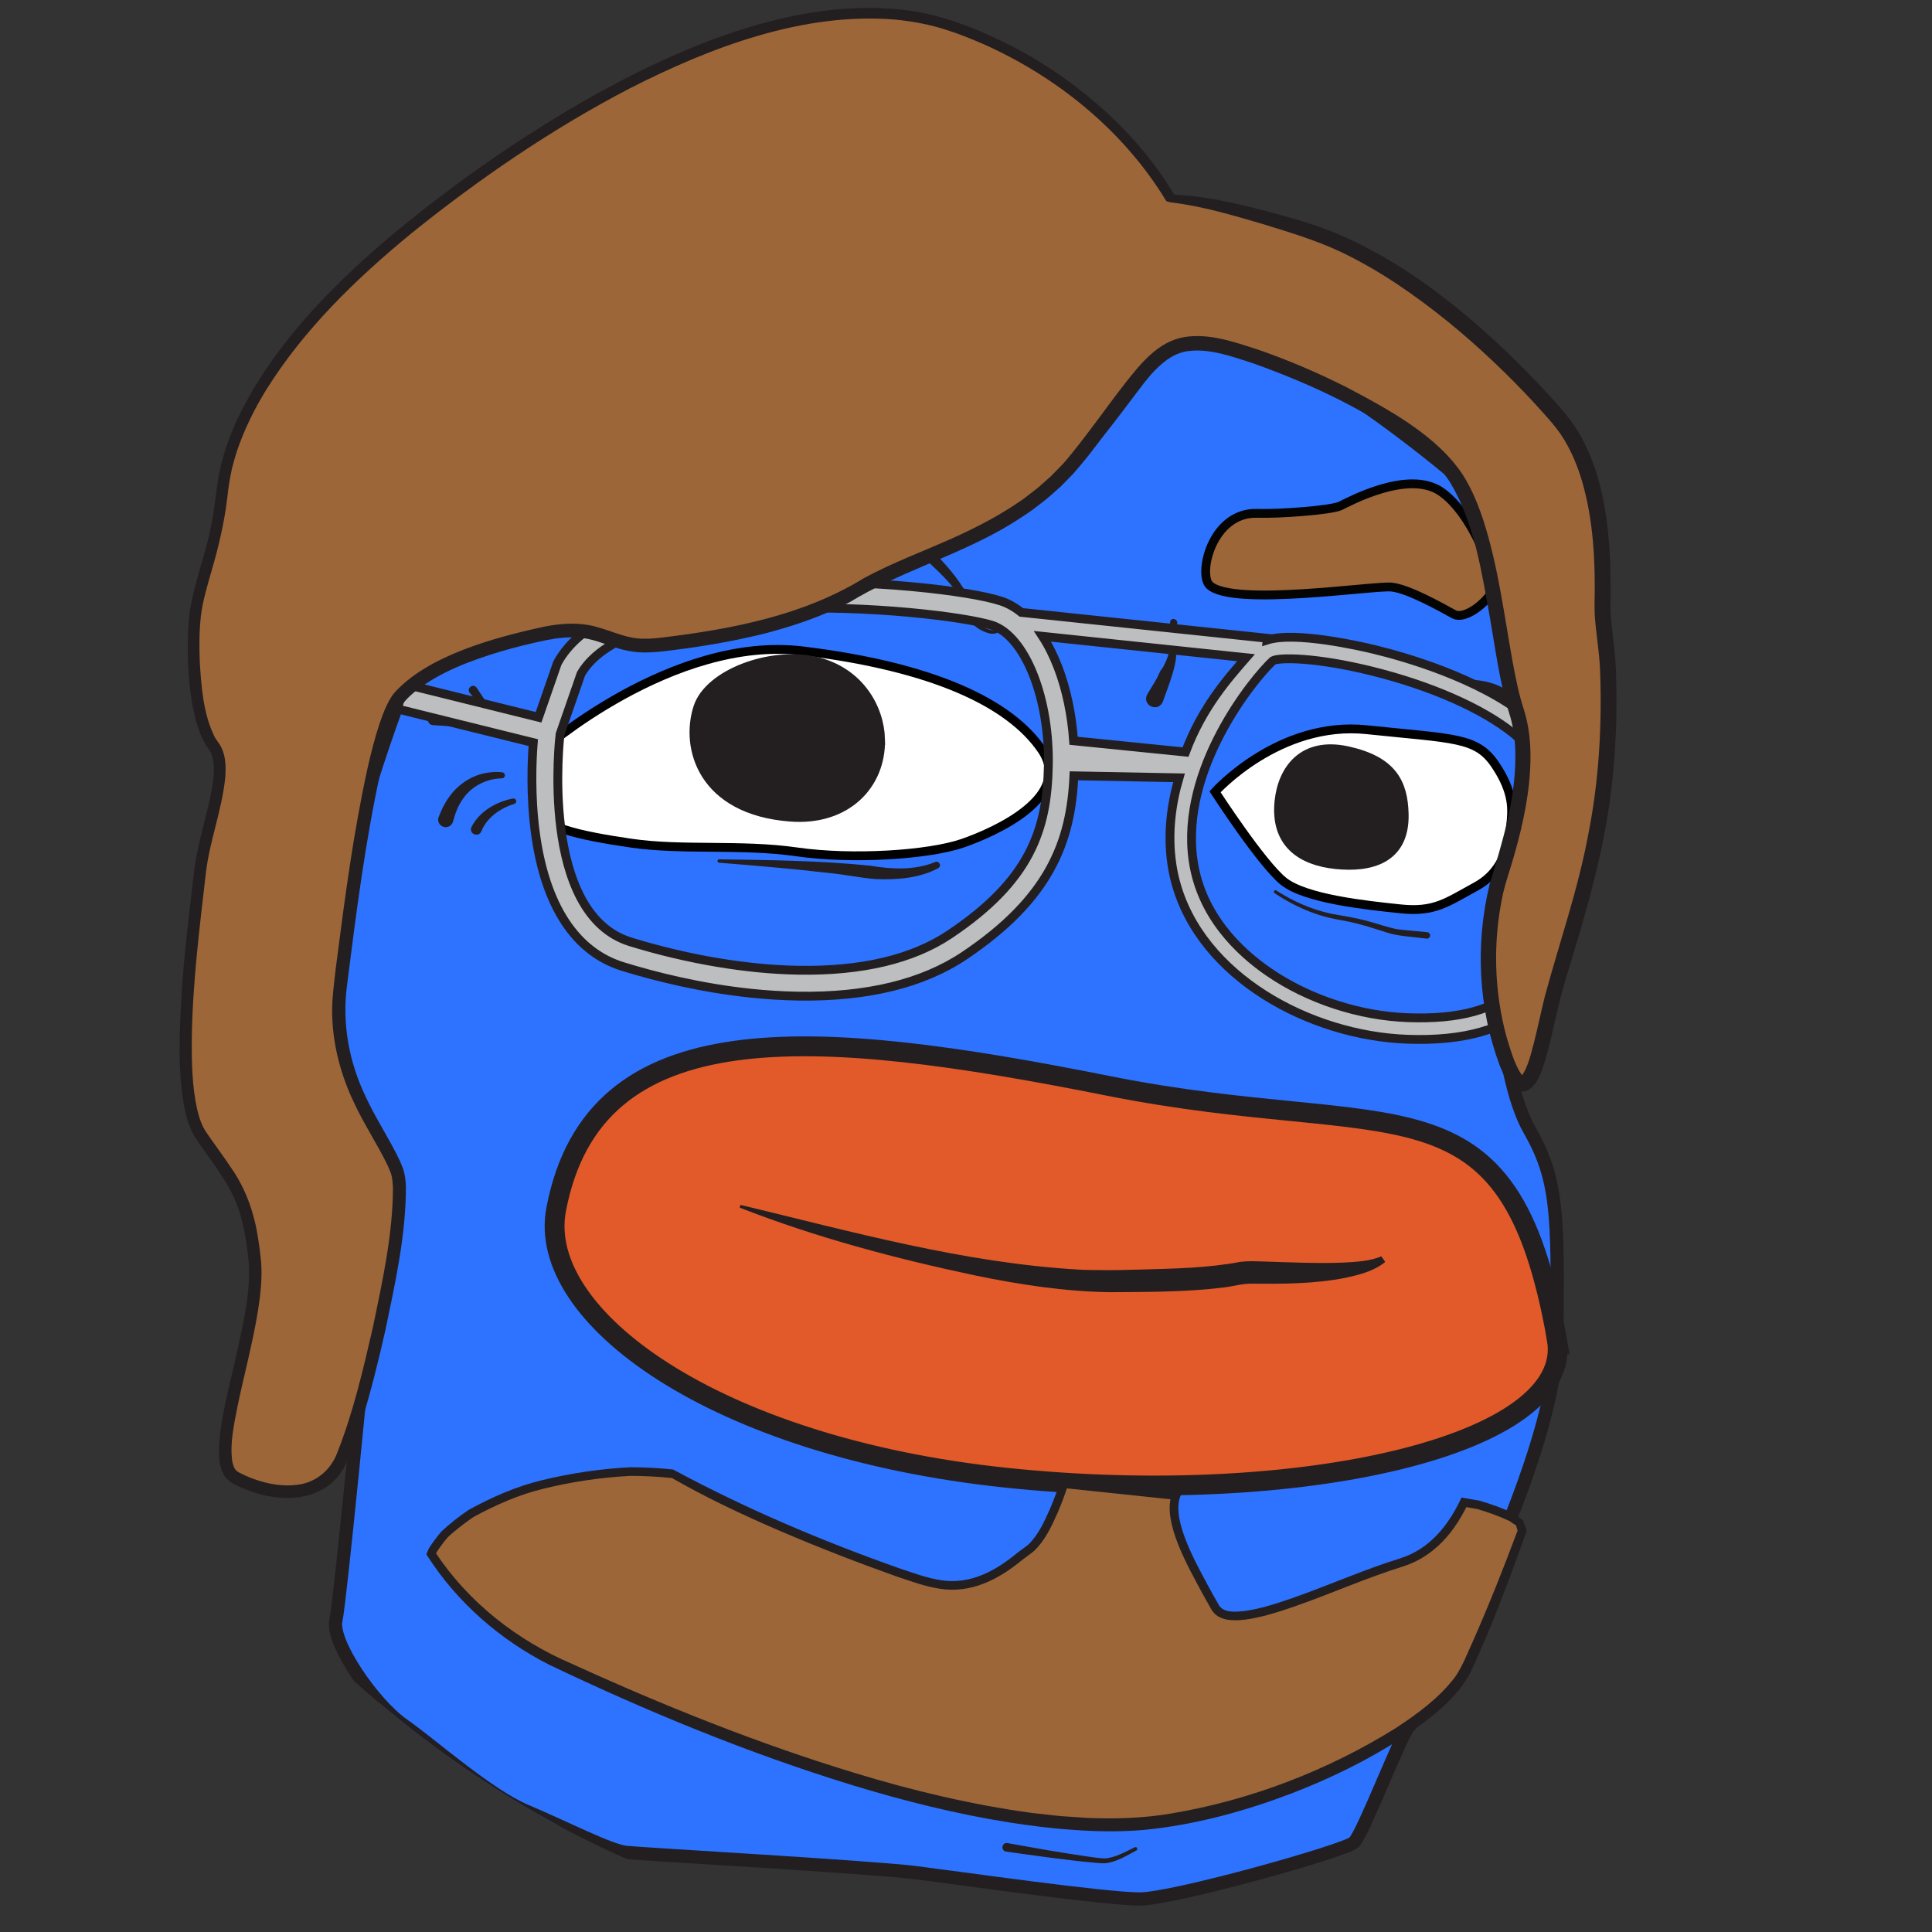 <svg width="250" height="250" viewBox="0 0 250 250" fill="none" xmlns="http://www.w3.org/2000/svg">
<rect x="0" y="0" width="250" height="250" fill="#333333" stroke="none"/>
<g clip-path="url(#clip0_900_1948)">
<path d="M47.224 173.907C47.224 173.907 44.068 206.848 43.462 209.699C42.857 212.55 48.31 220.481 52.163 223.186C56.019 225.892 63.159 232.292 68.113 234.375C73.064 236.458 78.879 239.476 81.021 239.701C83.163 239.926 112.926 241.613 118.504 242.319C124.083 243.026 143.036 245.739 147.486 245.727C151.936 245.716 173.994 239.495 175.19 238.417C176.386 237.339 181.421 224.03 182.367 223.353C183.314 222.675 201.252 189.806 201.448 173.282C201.645 156.757 201.531 152.535 197.849 146.086C194.165 139.636 190.802 117.851 199.071 95.439C199.071 95.439 196.2 67.986 187.883 61.072C179.566 54.158 165.17 43.632 159.07 44.13C152.972 44.628 154.177 40.288 148.434 47.635C142.692 54.979 137.991 62.844 128.195 66.957C118.399 71.069 105.365 79.907 97.574 81.386C89.783 82.864 82.728 79.789 74.31 80.214C65.894 80.64 55.04 81.608 51.861 90.001C48.681 98.391 39.946 124.6 41.863 133.582C43.78 142.564 47.224 173.912 47.224 173.912L47.224 173.907Z" fill="#2E73FF"/>
<path d="M47.224 173.907C47.224 173.907 44.068 206.848 43.462 209.699C42.857 212.55 48.31 220.481 52.163 223.186C56.019 225.892 63.159 232.292 68.113 234.375C73.064 236.458 78.879 239.476 81.021 239.701C83.163 239.926 112.926 241.613 118.504 242.319C124.083 243.026 143.036 245.739 147.486 245.727C151.936 245.716 173.994 239.495 175.19 238.417C176.386 237.339 181.421 224.03 182.367 223.353C183.314 222.675 201.252 189.807 201.448 173.282C201.645 156.757 201.531 152.535 197.849 146.086C194.165 139.636 190.802 117.851 199.071 95.439C199.071 95.439 196.2 67.986 187.883 61.072C179.566 54.158 165.17 43.632 159.07 44.13C152.972 44.628 154.177 40.288 148.434 47.635C142.692 54.979 137.991 62.844 128.195 66.957C118.399 71.069 105.365 79.907 97.574 81.386C89.783 82.864 82.728 79.789 74.31 80.214C65.894 80.64 55.04 81.608 51.861 90.001C48.681 98.391 39.946 124.6 41.863 133.582C43.78 142.564 47.224 173.912 47.224 173.912L47.224 173.907Z" stroke="#231F20" stroke-width="1.712" stroke-miterlimit="10"/>
<path d="M103.877 84.225C86.981 82.169 69.972 97.212 69.972 97.212C69.972 97.212 69.476 101.929 69.491 104.455C69.506 106.982 74.996 108.12 81.626 109.097C88.256 110.074 95.922 109.197 103.107 110.233C110.292 111.268 120.178 110.624 124.544 109.12C128.91 107.615 138.927 103.057 134.793 97.012C130.66 90.967 120.773 86.281 103.877 84.225Z" fill="white"/>
<path d="M103.877 84.225C86.981 82.169 69.972 97.212 69.972 97.212C69.972 97.212 69.476 101.929 69.491 104.455C69.506 106.982 74.996 108.12 81.626 109.097C88.256 110.074 95.922 109.197 103.107 110.233C110.292 111.268 120.178 110.624 124.544 109.12C128.91 107.615 138.927 103.057 134.793 97.012C130.66 90.967 120.773 86.281 103.877 84.225Z" stroke="black" stroke-width="1.142"/>
<path d="M201.452 173.279C203.878 187.033 168.086 195.199 130.188 191.216C92.29 187.233 69.364 170.244 71.963 156.522C76.862 130.64 105.203 132.892 143.39 140.505C180.763 147.953 195.233 137.998 201.455 173.28L201.452 173.279Z" fill="#E25A29"/>
<path d="M201.452 173.279C203.878 187.033 168.086 195.199 130.188 191.216C92.29 187.233 69.364 170.244 71.963 156.522C76.862 130.64 105.203 132.892 143.39 140.505C180.763 147.953 195.233 137.998 201.455 173.28L201.452 173.279Z" stroke="#231F20" stroke-width="2.569" stroke-miterlimit="10"/>
<path d="M95.82 155.914C110.308 159.395 124.778 163.446 139.703 164.291C140.438 164.349 141.537 164.327 142.287 164.347C143.988 164.388 145.835 164.321 147.528 164.281C151.906 164.154 156.252 164.095 160.546 163.276C161.524 163.154 162.455 163.21 163.403 163.234C165.162 163.289 166.903 163.357 168.64 163.397C170.379 163.434 172.111 163.45 173.824 163.378C175.477 163.288 177.23 163.209 178.751 162.569L179.244 163.297C177.749 164.52 175.883 164.955 174.067 165.356C170.098 166.134 166.054 166.146 162.044 166.106C160.776 166.077 159.586 166.454 158.314 166.606C153.392 167.203 148.528 167.177 143.599 167.209C137.809 167.13 131.948 166.228 126.305 165.068C115.91 162.868 105.607 160.141 95.708 156.262L95.82 155.914Z" fill="#231F20"/>
<path d="M196.619 197.058C196.279 196.798 195.929 196.553 195.569 196.316C194.19 195.669 192.755 195.151 191.29 194.73C190.671 194.607 190.052 194.497 189.428 194.403C187.849 197.71 185.333 200.983 181.219 202.228C172.878 204.751 159.38 211.835 157.234 207.996C155.088 204.158 150.754 196.869 152.165 193.527L137.66 192.003C137.66 192.003 135.52 198.914 133.076 200.571C130.632 202.227 126.784 206.499 120.169 204.74C115.24 203.431 97.657 196.778 87.018 190.714C85.187 190.521 83.345 190.429 81.502 190.429C77.115 190.666 72.757 191.37 68.519 192.537C65.902 193.418 63.356 194.497 60.945 195.845C59.728 196.671 58.569 197.579 57.491 198.579C56.952 199.224 56.449 199.9 55.988 200.603C55.918 200.762 55.853 200.923 55.786 201.082C59.444 206.656 64.821 211.816 72.706 215.478C101.683 228.937 126.421 236.213 144.066 236.154C161.712 236.096 185.918 224.187 189.765 215.879C191.863 211.35 194.558 204.735 196.949 198.077C196.822 197.741 196.706 197.401 196.61 197.06L196.619 197.058Z" fill="#9C6639"/>
<path d="M196.158 197.371C195.847 197.184 195.555 196.993 195.266 196.783L195.335 196.821C193.985 196.191 192.577 195.681 191.137 195.264L191.183 195.274L189.346 194.952L189.934 194.641C188.956 196.664 187.696 198.613 185.972 200.149C185.117 200.917 184.153 201.576 183.113 202.079C182.592 202.332 182.052 202.539 181.503 202.717C176.784 204.185 172.28 206.208 167.568 207.856C165.443 208.584 163.327 209.29 161.077 209.586C159.611 209.758 157.631 209.78 156.763 208.277C156.508 207.847 155.809 206.567 155.546 206.11C153.864 202.923 150.292 196.901 151.66 193.303L152.115 194.074L137.609 192.549L138.2 192.16C137.808 193.381 137.367 194.558 136.865 195.731C136.074 197.496 135.253 199.323 133.799 200.699C133.319 201.103 132.767 201.463 132.277 201.855C129.225 204.37 125.659 206.243 121.566 205.574C119.669 205.29 117.867 204.602 116.053 204.01C106.355 200.544 95.147 195.983 86.967 191.261C85.175 191.072 83.37 190.981 81.569 190.977C77.823 191.175 74.09 191.722 70.443 192.61C67.212 193.375 64.134 194.743 61.227 196.323C60.298 196.972 58.838 198.055 57.882 198.979L57.93 198.928C57.403 199.557 56.913 200.215 56.466 200.897L56.508 200.82L56.316 201.28L56.315 201.288L56.264 200.767C60.541 207.287 66.883 212.256 74.024 215.307C85.915 220.728 98.138 225.635 110.643 229.432C118.09 231.707 125.813 233.545 133.535 234.595C134.407 234.676 136.561 234.947 137.416 235.014C138.34 235.075 139.733 235.174 140.655 235.234C144.288 235.392 148.02 235.276 151.605 234.657C161.824 232.934 171.763 229.115 180.56 223.646C183.391 221.795 186.244 219.71 188.276 217.012C189.237 215.657 189.845 213.985 190.558 212.461C192.674 207.67 194.609 202.799 196.435 197.891L196.436 197.88L196.443 198.267C196.345 197.968 196.25 197.667 196.162 197.363L196.158 197.371ZM197.082 196.744C197.247 197.182 197.396 197.633 197.551 198.078L197.487 198.262C195.276 204.482 192.976 210.67 190.163 216.649C188.142 220.207 184.676 222.676 181.38 224.919C176.915 227.813 172.133 230.135 167.182 232.047C161.401 234.256 155.391 235.927 149.229 236.663C145.768 237.082 142.067 237.035 138.592 236.762C136.165 236.611 133.117 236.223 130.703 235.838C123.787 234.752 116.862 233.011 110.176 230.965C96.76 226.839 83.715 221.457 71.059 215.416C64.726 212.198 59.177 207.371 55.332 201.381L55.17 201.131L55.286 200.86L55.287 200.852L55.495 200.366L55.51 200.331L55.537 200.289C56.015 199.557 56.54 198.857 57.101 198.187C58.208 197.156 59.401 196.221 60.648 195.376C63.658 193.723 66.841 192.321 70.184 191.525C73.912 190.621 77.718 190.061 81.549 189.861C83.4 189.862 85.25 189.958 87.09 190.149C96.466 195.205 106.365 199.406 116.425 202.955C118.171 203.526 119.916 204.197 121.73 204.469C125.488 205.097 128.776 203.299 131.601 200.973C132.061 200.601 132.613 200.241 133.071 199.86C134.347 198.636 135.119 196.919 135.848 195.29C136.332 194.16 136.769 192.991 137.141 191.83L137.282 191.393L152.975 193.042L152.692 193.736C151.594 196.889 154.998 202.675 156.526 205.568L157.331 207.007L157.735 207.726C158.378 208.733 159.862 208.575 160.946 208.479C163.069 208.197 165.167 207.503 167.204 206.802C171.852 205.179 176.418 203.131 181.174 201.653C181.674 201.492 182.162 201.303 182.632 201.074C185.666 199.62 187.727 196.796 189.116 193.778L189.518 193.848L191.405 194.178L191.424 194.18L191.452 194.189C192.952 194.621 194.433 195.158 195.855 195.827C196.273 196.118 196.689 196.428 197.088 196.742L197.082 196.744Z" fill="#231F20"/>
<path d="M64.904 100.722C63.03 100.749 61.129 101.677 60.028 103.202C59.757 103.544 59.504 104.003 59.298 104.385C59.227 104.555 59.047 104.99 58.972 105.165C58.838 105.557 58.734 105.961 58.609 106.352C58.448 106.868 57.896 107.155 57.38 106.992C56.865 106.828 56.577 106.279 56.741 105.763C56.923 105.314 57.113 104.868 57.321 104.43C57.526 104.09 57.776 103.572 58.022 103.264C59.156 101.574 60.978 100.332 62.988 100.001C63.661 99.893 64.288 99.852 64.987 99.934C65.203 99.959 65.356 100.155 65.331 100.371C65.308 100.585 65.113 100.733 64.904 100.716L64.904 100.722Z" fill="#231F20"/>
<path d="M66.529 104.034C64.746 104.578 63.001 105.786 62.295 107.558C61.936 108.44 60.636 107.917 60.999 107.032C61.786 105.488 63.227 104.382 64.814 103.775C65.325 103.579 65.829 103.427 66.387 103.329C66.581 103.293 66.769 103.425 66.802 103.619C66.838 103.811 66.713 103.991 66.526 104.033L66.529 104.034Z" fill="#231F20"/>
<path d="M61.84 94.214L56.017 93.832C55.067 93.741 55.212 92.337 56.163 92.445L61.938 93.282C62.523 93.374 62.431 94.246 61.84 94.214Z" fill="#231F20"/>
<path d="M121.318 71.921C122.917 73.677 124.491 75.444 125.462 77.647C125.628 78.049 125.716 78.49 125.763 78.927C125.892 80.287 127.429 81.652 128.796 81.563C129.045 81.463 129.199 81.833 128.945 81.932C128.305 82.123 127.758 81.906 127.197 81.673C126.127 81.196 125.226 80.24 125.001 79.052C124.935 78.689 124.835 78.328 124.669 77.993C123.63 76.055 121.949 74.425 120.351 72.925C119.648 72.273 120.629 71.237 121.318 71.921Z" fill="#231F20"/>
<path d="M62.251 91.377L60.79 89.667C60.322 89.102 61.154 88.39 61.64 88.941C61.656 88.956 61.667 88.977 61.68 88.992L62.93 90.863C63.22 91.305 62.599 91.776 62.251 91.377Z" fill="#231F20"/>
<path d="M149.062 90.231C149.324 89.103 149.57 88.018 150.079 86.958C150.178 86.71 150.465 86.415 150.63 86.253C151.139 85.633 151.475 84.858 151.789 84.117C151.857 83.947 152.122 84.04 152.067 84.216C151.763 85.138 151.417 86.156 150.755 86.883C150.202 87.922 150.078 89.211 149.889 90.372C149.799 90.937 148.961 90.796 149.065 90.229L149.062 90.231Z" fill="#231F20"/>
<path d="M165.165 115.235C167.284 116.608 169.662 117.663 172.135 118.209C173.793 118.521 175.545 118.772 177.187 119.248C178.424 119.568 179.624 120.031 180.866 120.251C181.707 120.362 183.804 120.532 184.681 120.624C184.911 120.649 185.081 120.852 185.06 121.079C185.035 121.312 184.826 121.484 184.594 121.457C183.059 121.239 180.913 121.163 179.453 120.67C177.811 120.146 176.214 119.617 174.534 119.266C173.706 119.084 172.866 118.965 172.006 118.762C171.157 118.566 170.331 118.291 169.519 117.982C167.902 117.349 166.364 116.553 164.925 115.566C164.711 115.415 164.929 115.073 165.162 115.232L165.165 115.235Z" fill="#231F20"/>
<path d="M176.865 94.425C165.49 93.229 157.226 102.46 157.226 102.46C157.226 102.46 163.258 111.79 166.106 114.053C168.954 116.316 176.723 117.132 181.162 117.599C185.602 118.066 187.135 116.824 191.004 114.706C194.873 112.588 195.282 108.704 195.486 106.761C195.69 104.819 195.923 102.6 193.499 98.978C191.074 95.357 188.241 95.621 176.865 94.425Z" fill="white"/>
<path d="M176.865 94.425C165.49 93.229 157.226 102.46 157.226 102.46C157.226 102.46 163.258 111.79 166.106 114.053C168.954 116.316 176.723 117.132 181.162 117.599C185.602 118.066 187.135 116.824 191.004 114.706C194.873 112.588 195.282 108.704 195.486 106.761C195.69 104.819 195.923 102.6 193.499 98.978C191.074 95.357 188.241 95.621 176.865 94.425Z" stroke="black" stroke-width="1.142"/>
<path d="M181.56 105.348C181.696 111.13 177.238 112.198 172.843 111.736C168.448 111.274 165.08 109.052 165.645 103.675C166.064 99.685 168.627 96.019 174.362 97.286C180.053 98.544 181.465 101.338 181.56 105.348Z" fill="#231F20"/>
<path d="M181.56 105.348C181.696 111.13 177.238 112.198 172.843 111.736C168.448 111.274 165.08 109.052 165.645 103.675C166.064 99.685 168.627 96.019 174.362 97.286C180.053 98.544 181.465 101.338 181.56 105.348Z" stroke="#231F20" stroke-width="1.427" stroke-miterlimit="10"/>
<path d="M113.803 95.68C113.939 101.461 109.487 106.158 102.261 105.595C90.978 104.715 88.766 96.72 90.435 91.577C91.817 87.31 99.658 84.4 105.393 85.668C111.085 86.925 113.711 91.667 113.806 95.68L113.803 95.68Z" fill="#231F20"/>
<path d="M113.803 95.68C113.939 101.461 109.487 106.158 102.261 105.595C90.978 104.715 88.766 96.72 90.435 91.577C91.817 87.31 99.658 84.4 105.393 85.668C111.085 86.925 113.711 91.667 113.806 95.68L113.803 95.68Z" stroke="#231F20" stroke-width="1.427" stroke-miterlimit="10"/>
<path d="M190.803 87.986C195.459 88.363 198.351 91.276 196.851 96.022C196.821 96.12 196.717 96.176 196.619 96.146C196.524 96.117 196.467 96.021 196.491 95.925C196.7 95.024 196.789 94.099 196.672 93.212C196.375 90.328 193.349 89.092 190.776 89.102C190.017 89.087 190.043 87.962 190.806 87.986L190.803 87.986Z" fill="#231F20"/>
<path d="M186.418 63.589C182.227 60.764 174.641 64.876 173.458 65.453C172.276 66.03 165.497 66.518 162.696 66.425C156.826 66.229 154.995 74.312 156.528 75.736C159.549 78.539 177.848 75.732 180.068 75.966C182.288 76.199 186.523 78.608 188.115 79.476C189.706 80.345 192.955 77.46 193.24 76.088C193.524 74.715 190.61 66.414 186.418 63.589Z" fill="#9C6639"/>
<path d="M186.418 63.589C182.227 60.764 174.641 64.876 173.458 65.453C172.276 66.03 165.497 66.518 162.696 66.425C156.826 66.229 154.995 74.312 156.528 75.736C159.549 78.539 177.848 75.732 180.068 75.966C182.288 76.199 186.523 78.608 188.115 79.476C189.706 80.345 192.955 77.46 193.24 76.088C193.524 74.715 190.61 66.414 186.418 63.589Z" stroke="#040404" stroke-width="1.142"/>
<path d="M130.368 238.494C133.87 239.123 137.377 239.753 140.898 240.257C141.582 240.346 142.294 240.457 142.976 240.481C144.325 240.379 145.616 239.623 146.827 239.043C147.086 238.899 147.317 239.296 147.054 239.448C145.759 240.129 144.489 240.952 142.997 241.109C142.606 241.121 142.264 241.088 141.888 241.06C137.973 240.707 134.083 240.136 130.19 239.597C129.457 239.475 129.622 238.379 130.37 238.494L130.368 238.494Z" fill="#231F20"/>
<path d="M93.061 111.197C99.568 111.289 106.113 111.362 112.603 112.019C115.351 112.485 118.345 112.634 120.965 111.566C121.48 111.289 121.918 112.025 121.417 112.34C118.941 113.659 116.047 113.865 113.296 113.753C111.226 113.586 109.219 113.145 107.15 112.952C102.466 112.41 97.75 112.009 93.046 111.636C92.923 111.626 92.834 111.521 92.841 111.398C92.85 111.281 92.949 111.193 93.064 111.194L93.061 111.197Z" fill="#231F20"/>
<path d="M148.477 89.802C149.084 88.833 149.686 87.828 150.238 86.825C150.716 85.902 151.25 84.99 151.305 83.953L151.308 83.93C151.308 83.93 151.299 83.91 151.327 83.958C151.062 83.49 151.753 83.08 152.036 83.541C152.756 85.177 151.05 89.073 150.474 90.797C149.823 92.294 147.671 91.226 148.477 89.802Z" fill="#231F20"/>
<path d="M151.861 80.099C152.121 80.109 152.381 80.353 152.341 80.629C152.276 81.004 151.966 81.153 151.722 81.346C151.04 81.805 150.33 82.182 149.608 82.56C149.516 82.609 149.4 82.572 149.353 82.477C149.309 82.391 149.337 82.288 149.413 82.234C150.05 81.774 150.694 81.303 151.274 80.778C151.361 80.692 151.548 80.52 151.556 80.468C151.545 80.489 151.547 80.475 151.529 80.561C151.509 80.704 151.635 80.888 151.761 80.919C151.774 80.926 151.788 80.93 151.802 80.928C151.571 80.913 151.398 80.712 151.414 80.481C151.43 80.25 151.631 80.078 151.862 80.093L151.861 80.099Z" fill="#231F20"/>
<path d="M197.596 92.743C191.335 87.689 181.657 84.966 177.786 84.032C175.956 83.59 167.557 81.672 163.969 82.818L163.993 82.591L132.166 79.245C131.55 78.751 130.902 78.35 130.227 78.043C128.739 77.368 124.904 76.645 119.97 76.109C114.328 75.499 108.145 75.237 102.551 75.37C81.903 75.865 74.641 81.253 72.189 85.689L72.12 85.813L69.689 92.815L52.255 88.491L51.447 91.742L69.005 96.095C68.826 98.362 68.62 102.936 69.284 107.828C70.557 117.225 74.469 123.187 80.6 125.074C84.743 126.351 90.6 127.831 97.136 128.518C99.126 128.727 101.179 128.864 103.262 128.898C112.143 129.04 119.371 127.289 124.745 123.694C135.799 116.289 138.579 108.97 138.962 100.39L152.566 100.647C151.546 104.134 151.074 107.902 151.627 111.736C153.474 124.568 166.929 132.964 179.72 134.308C180.535 134.394 181.349 134.452 182.156 134.48C196.674 134.977 203.502 128.6 204.973 113.166C205.284 111.832 207.518 100.748 197.596 92.743ZM122.88 120.912C118.085 124.122 111.503 125.683 103.317 125.549C96.649 125.443 88.931 124.138 81.584 121.876C69.728 118.226 72.44 95.255 72.47 95.026L72.567 94.736L75.184 87.19C78.137 82.078 87.873 79.07 102.632 78.716C114.803 78.428 126.688 80.114 128.844 81.093C132.889 82.932 135.819 90.659 135.656 99.069C135.498 107.379 133.306 113.931 122.88 120.912ZM153.407 97.316L138.92 95.855C138.686 92.476 137.996 89.188 136.909 86.35C136.327 84.836 135.655 83.495 134.898 82.338L161.237 85.106C158.95 87.733 155.554 91.539 153.407 97.316ZM202.242 112.59L202.214 112.694L202.203 112.805C200.893 126.842 195.298 132.139 182.25 131.691C175.947 131.477 169.384 129.334 164.238 125.82C160.309 123.137 155.413 118.446 154.387 111.339C152.681 99.493 162.194 87.827 164.711 85.496C165.506 85.064 170.168 85.013 177.568 86.851C185.177 88.742 191.839 91.68 195.844 94.912C204.755 102.104 202.353 112.15 202.242 112.59Z" fill="#BCBEC0"/>
<path d="M197.596 92.743C191.335 87.689 181.657 84.966 177.786 84.032C175.956 83.59 167.557 81.672 163.969 82.818L163.993 82.591L132.166 79.245C131.55 78.751 130.902 78.35 130.227 78.043C128.739 77.368 124.904 76.645 119.97 76.109C114.328 75.499 108.145 75.237 102.551 75.37C81.903 75.865 74.641 81.253 72.189 85.689L72.12 85.813L69.689 92.815L52.255 88.491L51.447 91.742L69.005 96.095C68.826 98.362 68.62 102.936 69.284 107.828C70.557 117.225 74.469 123.187 80.6 125.074C84.743 126.351 90.6 127.831 97.136 128.518C99.126 128.727 101.179 128.864 103.262 128.898C112.143 129.04 119.371 127.289 124.745 123.694C135.799 116.289 138.579 108.97 138.962 100.39L152.566 100.647C151.546 104.134 151.074 107.902 151.627 111.736C153.474 124.568 166.929 132.964 179.72 134.308C180.535 134.394 181.349 134.452 182.156 134.48C196.674 134.977 203.502 128.6 204.973 113.166C205.284 111.832 207.518 100.748 197.596 92.743ZM122.88 120.912C118.085 124.122 111.503 125.683 103.317 125.549C96.649 125.443 88.931 124.138 81.584 121.876C69.728 118.226 72.44 95.255 72.47 95.026L72.567 94.736L75.184 87.19C78.137 82.078 87.873 79.07 102.632 78.716C114.803 78.428 126.688 80.114 128.844 81.093C132.889 82.932 135.819 90.659 135.656 99.069C135.498 107.379 133.306 113.931 122.88 120.912ZM153.407 97.316L138.92 95.855C138.686 92.476 137.996 89.188 136.909 86.35C136.327 84.836 135.655 83.495 134.898 82.338L161.237 85.106C158.95 87.733 155.554 91.539 153.407 97.316ZM202.242 112.59L202.214 112.694L202.203 112.805C200.893 126.842 195.298 132.139 182.25 131.691C175.947 131.477 169.384 129.334 164.238 125.82C160.309 123.137 155.413 118.446 154.387 111.339C152.681 99.493 162.194 87.827 164.711 85.496C165.506 85.064 170.168 85.013 177.568 86.851C185.177 88.742 191.839 91.68 195.844 94.912C204.755 102.104 202.353 112.15 202.242 112.59Z" stroke="#231F20" stroke-width="1.142" stroke-miterlimit="10"/>
<path d="M151.464 25.687C151.464 25.687 143.521 10.624 123.577 3.512C103.633 -3.602 76.399 11.382 55.96 27.103C35.521 42.827 29.609 55.486 28.775 63.421C27.941 71.356 25.679 75.447 25.214 79.878C24.748 84.309 25.165 93.416 27.593 96.471C30.021 99.526 26.462 107.234 25.858 112.98C25.254 118.726 21.992 141.035 25.965 146.853C29.934 152.67 32.058 154.268 32.965 163.068C33.871 171.871 26.123 188.926 30.464 191.214C34.804 193.502 40.884 194.27 43.733 189.632C46.583 184.991 53.206 156.701 51.383 151.572C49.56 146.441 42.561 139.48 44.025 127.608C45.485 115.739 48.343 93.757 51.863 89.995C55.384 86.233 62.614 83.632 70.406 81.991C78.197 80.35 78.698 84.175 85.113 83.461C91.528 82.744 102.959 81.118 111.094 76.239C119.229 71.36 131.59 69.396 139.89 58.675C148.187 47.953 149.8 43.816 156.098 44.478C162.396 45.14 182.382 53.536 187.885 61.071C193.388 68.606 193.714 84.4 196.226 92.023C198.738 99.645 194.943 110.526 193.928 113.889C192.912 117.252 191.255 126.529 194.553 136.307C197.851 146.085 199.295 135.316 200.977 128.785C202.656 122.254 207.202 110.527 207.945 97.162C208.687 83.797 207.273 82.656 207.366 78.028C207.46 73.401 207.63 61.16 201.792 54.255C195.954 47.346 182.742 34.262 169.524 29.956C156.307 25.649 151.463 25.693 151.463 25.693L151.464 25.687Z" fill="#9C6639"/>
<path d="M150.923 26.033C145.405 16.886 136.611 9.778 126.828 5.521C125.473 4.961 123.944 4.323 122.544 3.896C120.39 3.176 118.132 2.77 115.873 2.538C103.962 1.528 91.903 6.129 81.449 11.46C71.418 16.683 62.02 23.121 53.216 30.21C46.117 36.042 39.376 42.56 34.486 50.383C32.893 52.937 31.532 55.742 30.584 58.602C30.369 59.317 30.151 60.054 29.987 60.783C29.713 62.028 29.528 63.254 29.394 64.533C29.022 67.642 28.29 70.737 27.418 73.726C26.852 75.72 26.245 77.673 26.006 79.637C25.775 81.613 25.769 83.674 25.856 85.7C26.051 88.918 26.309 92.281 27.697 95.198C27.751 95.299 27.795 95.416 27.858 95.504L28.045 95.779L28.137 95.918C28.166 95.963 28.195 96.008 28.249 96.081C29.248 97.387 29.266 99.243 29.137 100.713C28.703 104.864 27.143 108.771 26.651 112.868C25.83 120.011 24.913 127.214 24.82 134.396C24.797 137.441 24.851 140.504 25.494 143.466C25.775 144.683 26.141 145.79 26.849 146.745L27.287 147.378C28.156 148.611 29.128 149.936 29.968 151.202C31.794 153.818 32.895 156.963 33.382 160.12C33.552 161.167 33.68 162.193 33.787 163.257C33.953 165.412 33.71 167.518 33.379 169.621C32.712 173.731 31.631 177.735 30.777 181.78C30.316 184.192 29.707 186.7 30.063 189.131C30.191 189.736 30.36 190.208 30.832 190.488C31.474 190.816 32.158 191.138 32.843 191.381C34.683 192.045 36.666 192.391 38.529 192.122C40.909 191.822 42.809 190.209 43.638 187.985C45.713 182.755 46.983 177.239 48.253 171.754C49.485 165.793 50.852 159.67 50.846 153.593C50.806 153.039 50.772 152.427 50.61 151.913C50.59 151.816 50.527 151.694 50.485 151.586L50.21 150.915C48.887 148.133 47.147 145.574 45.83 142.731C43.878 138.669 42.775 134.112 43.01 129.584C43.097 128.188 43.405 125.555 43.6 124.126C44.661 115.9 45.751 107.689 47.525 99.566C47.98 97.532 48.488 95.504 49.162 93.491C49.6 92.238 50.106 90.869 50.944 89.748C55.266 84.819 64.083 82.472 70.322 81.111C72.171 80.736 74.146 80.545 76.037 80.861C78.596 81.282 80.825 82.706 83.404 82.648C84.151 82.665 84.835 82.594 85.604 82.507C94.71 81.41 103.963 79.639 111.822 74.793C115.554 72.778 119.451 71.353 123.188 69.673C126.44 68.222 129.595 66.573 132.497 64.514L133.693 63.59L134.289 63.128C134.802 62.675 135.498 62.055 135.981 61.629L137.034 60.553L137.559 60.016C138.956 58.438 140.547 56.299 141.819 54.609C143.055 52.958 144.271 51.29 145.553 49.638C147.558 47.108 149.806 44.222 153.215 43.621C156.484 43.084 159.705 44.253 162.755 45.23C166.713 46.591 170.545 48.245 174.278 50.124C179.577 52.922 186.015 56.368 189.351 61.541C190.497 63.372 191.297 65.367 191.967 67.398C193.901 73.419 194.628 79.583 195.75 85.721C196.125 87.732 196.519 89.746 197.127 91.628C197.816 93.714 198.057 95.911 198.045 98.044C198.014 102.297 197.131 106.451 195.984 110.505C195.511 112.233 194.885 113.918 194.486 115.66C193.154 121.793 193.309 128.292 194.993 134.346C195.432 135.752 195.837 137.203 196.533 138.483C196.642 138.676 196.754 138.865 196.868 139.009C196.974 139.149 197.105 139.264 197.106 139.253C197.114 139.259 197.055 139.23 196.982 139.231C196.909 139.232 196.855 139.263 196.855 139.263C196.856 139.257 196.888 139.241 196.93 139.192C197.763 137.989 198.084 136.402 198.487 134.946C198.986 132.97 199.401 130.949 199.906 128.915C201.797 121.927 204.188 115.137 205.511 108.019C206.91 101.03 207.319 93.807 207.044 86.678C206.952 84.348 206.539 82.094 206.368 79.743C206.346 79.336 206.325 78.523 206.334 78.118C206.451 72.817 206.211 67.406 204.725 62.301C204.087 60.15 203.226 58.093 201.997 56.258C201.015 54.819 199.775 53.536 198.611 52.23C195.145 48.483 191.414 44.932 187.461 41.705C183.118 38.188 178.47 34.951 173.43 32.567C170.212 31.053 166.746 30.027 163.361 28.978C159.507 27.849 155.631 26.696 151.641 26.201C151.524 26.169 151.683 26.256 151.212 26.116L150.926 26.033L150.923 26.033ZM151.877 25.185C155.933 25.347 159.916 26.305 163.831 27.305C166.849 28.113 169.903 28.973 172.799 30.141C181.527 33.811 189.047 39.802 195.792 46.329C197.994 48.49 200.233 50.813 202.232 53.163C208.133 59.902 208.56 70.365 208.396 78.887C208.485 81.429 209.006 84 209.095 86.568C209.322 92.315 209.086 98.077 208.294 103.773C207.352 110.471 205.536 117.04 203.562 123.493C202.964 125.472 202.353 127.439 201.855 129.4C201.08 132.405 200.574 135.53 199.507 138.509C198.995 139.99 197.758 142.146 195.872 140.826C194.965 140.088 194.507 138.94 194.081 137.922C191.283 130.466 190.884 122.168 192.751 114.437C194.37 109.101 196.065 103.646 196.088 98.035C196.099 96.042 195.879 94.075 195.271 92.226C194.025 88.174 193.523 84.065 192.797 79.943C191.71 73.955 190.82 67.819 187.722 62.55C186.693 60.86 185.276 59.505 183.753 58.248C177.369 53.274 169.76 49.736 162.145 47.008C159.4 46.134 156.432 45.014 153.547 45.46C151.669 45.787 150.227 47.049 148.952 48.45C146.307 51.462 143.906 55.008 141.425 58.198C140.708 59.166 139.713 60.335 138.923 61.256C138.594 61.592 137.6 62.612 137.249 62.965C136.538 63.584 135.574 64.489 134.829 65.034L133.569 66.004C132.3 66.886 130.892 67.795 129.559 68.547C123.241 72.108 116.107 74.161 109.974 77.906C103.435 81.272 96.119 82.868 88.901 83.888C87.057 84.112 85.243 84.441 83.371 84.429C81.996 84.43 80.567 84.123 79.309 83.682C77.818 83.158 76.541 82.662 75.033 82.515C73.574 82.387 72.131 82.552 70.679 82.84C68.68 83.252 66.69 83.745 64.739 84.319C60.914 85.477 57.015 86.919 53.858 89.359C53.313 89.815 52.772 90.266 52.33 90.814C51.63 91.767 51.234 92.887 50.818 94.049C50.177 95.957 49.674 97.94 49.225 99.941C47.249 108.971 46.08 118.229 44.916 127.409C44.229 132.419 45.159 137.454 47.362 142.003C48.651 144.792 50.409 147.395 51.745 150.217L52.058 150.98C52.105 151.114 52.164 151.221 52.207 151.377C52.423 152.118 52.489 152.775 52.526 153.52C52.531 159.852 51.149 165.974 49.873 172.109C48.965 176.16 47.958 180.186 46.729 184.169C46.068 186.19 45.465 188.27 44.392 190.126C41.833 194.32 36.489 194.51 32.281 192.907C31.225 192.465 29.967 192.105 29.217 191.204C28.409 190.163 28.351 188.928 28.325 187.739C28.451 183.522 29.694 179.464 30.571 175.385C31.421 171.468 32.446 167.371 32.194 163.384C31.99 161.382 31.713 159.344 31.165 157.435C30.283 153.999 28.016 151.143 25.995 148.274L25.549 147.632L25.328 147.312C24.635 146.218 24.214 144.987 23.96 143.807C22.906 138.642 23.227 133.345 23.531 128.134C23.866 122.997 24.534 117.79 25.122 112.682C25.499 109.571 26.471 106.537 27.124 103.529C27.338 102.536 27.527 101.543 27.618 100.565C27.754 99.112 27.703 97.752 26.804 96.65C24.232 92.803 24.015 84.028 24.507 79.451C25.111 75.259 26.742 71.481 27.441 67.366C27.856 65.337 27.967 63.27 28.369 61.233L28.535 60.451L28.618 60.062C28.816 59.432 28.961 58.776 29.167 58.15C29.362 57.607 29.757 56.431 29.988 55.919C30.131 55.55 30.461 54.83 30.607 54.464C34.961 45.218 42.234 37.679 49.908 31.094C57.824 24.402 66.36 18.396 75.328 13.198C87.4 6.295 102.623 -0.338 116.781 1.265C120.445 1.636 123.999 2.814 127.366 4.274C129.74 5.334 132.11 6.511 134.326 7.878C141.333 12.177 147.567 17.963 151.849 25.016L151.949 25.192C151.88 25.149 152.21 25.506 151.877 25.185Z" fill="#231F20"/>
</g>
<defs>
<clipPath id="clip0_900_1948">
<rect width="250" height="250" rx="125" fill="white"/>
</clipPath>
</defs>
</svg>
